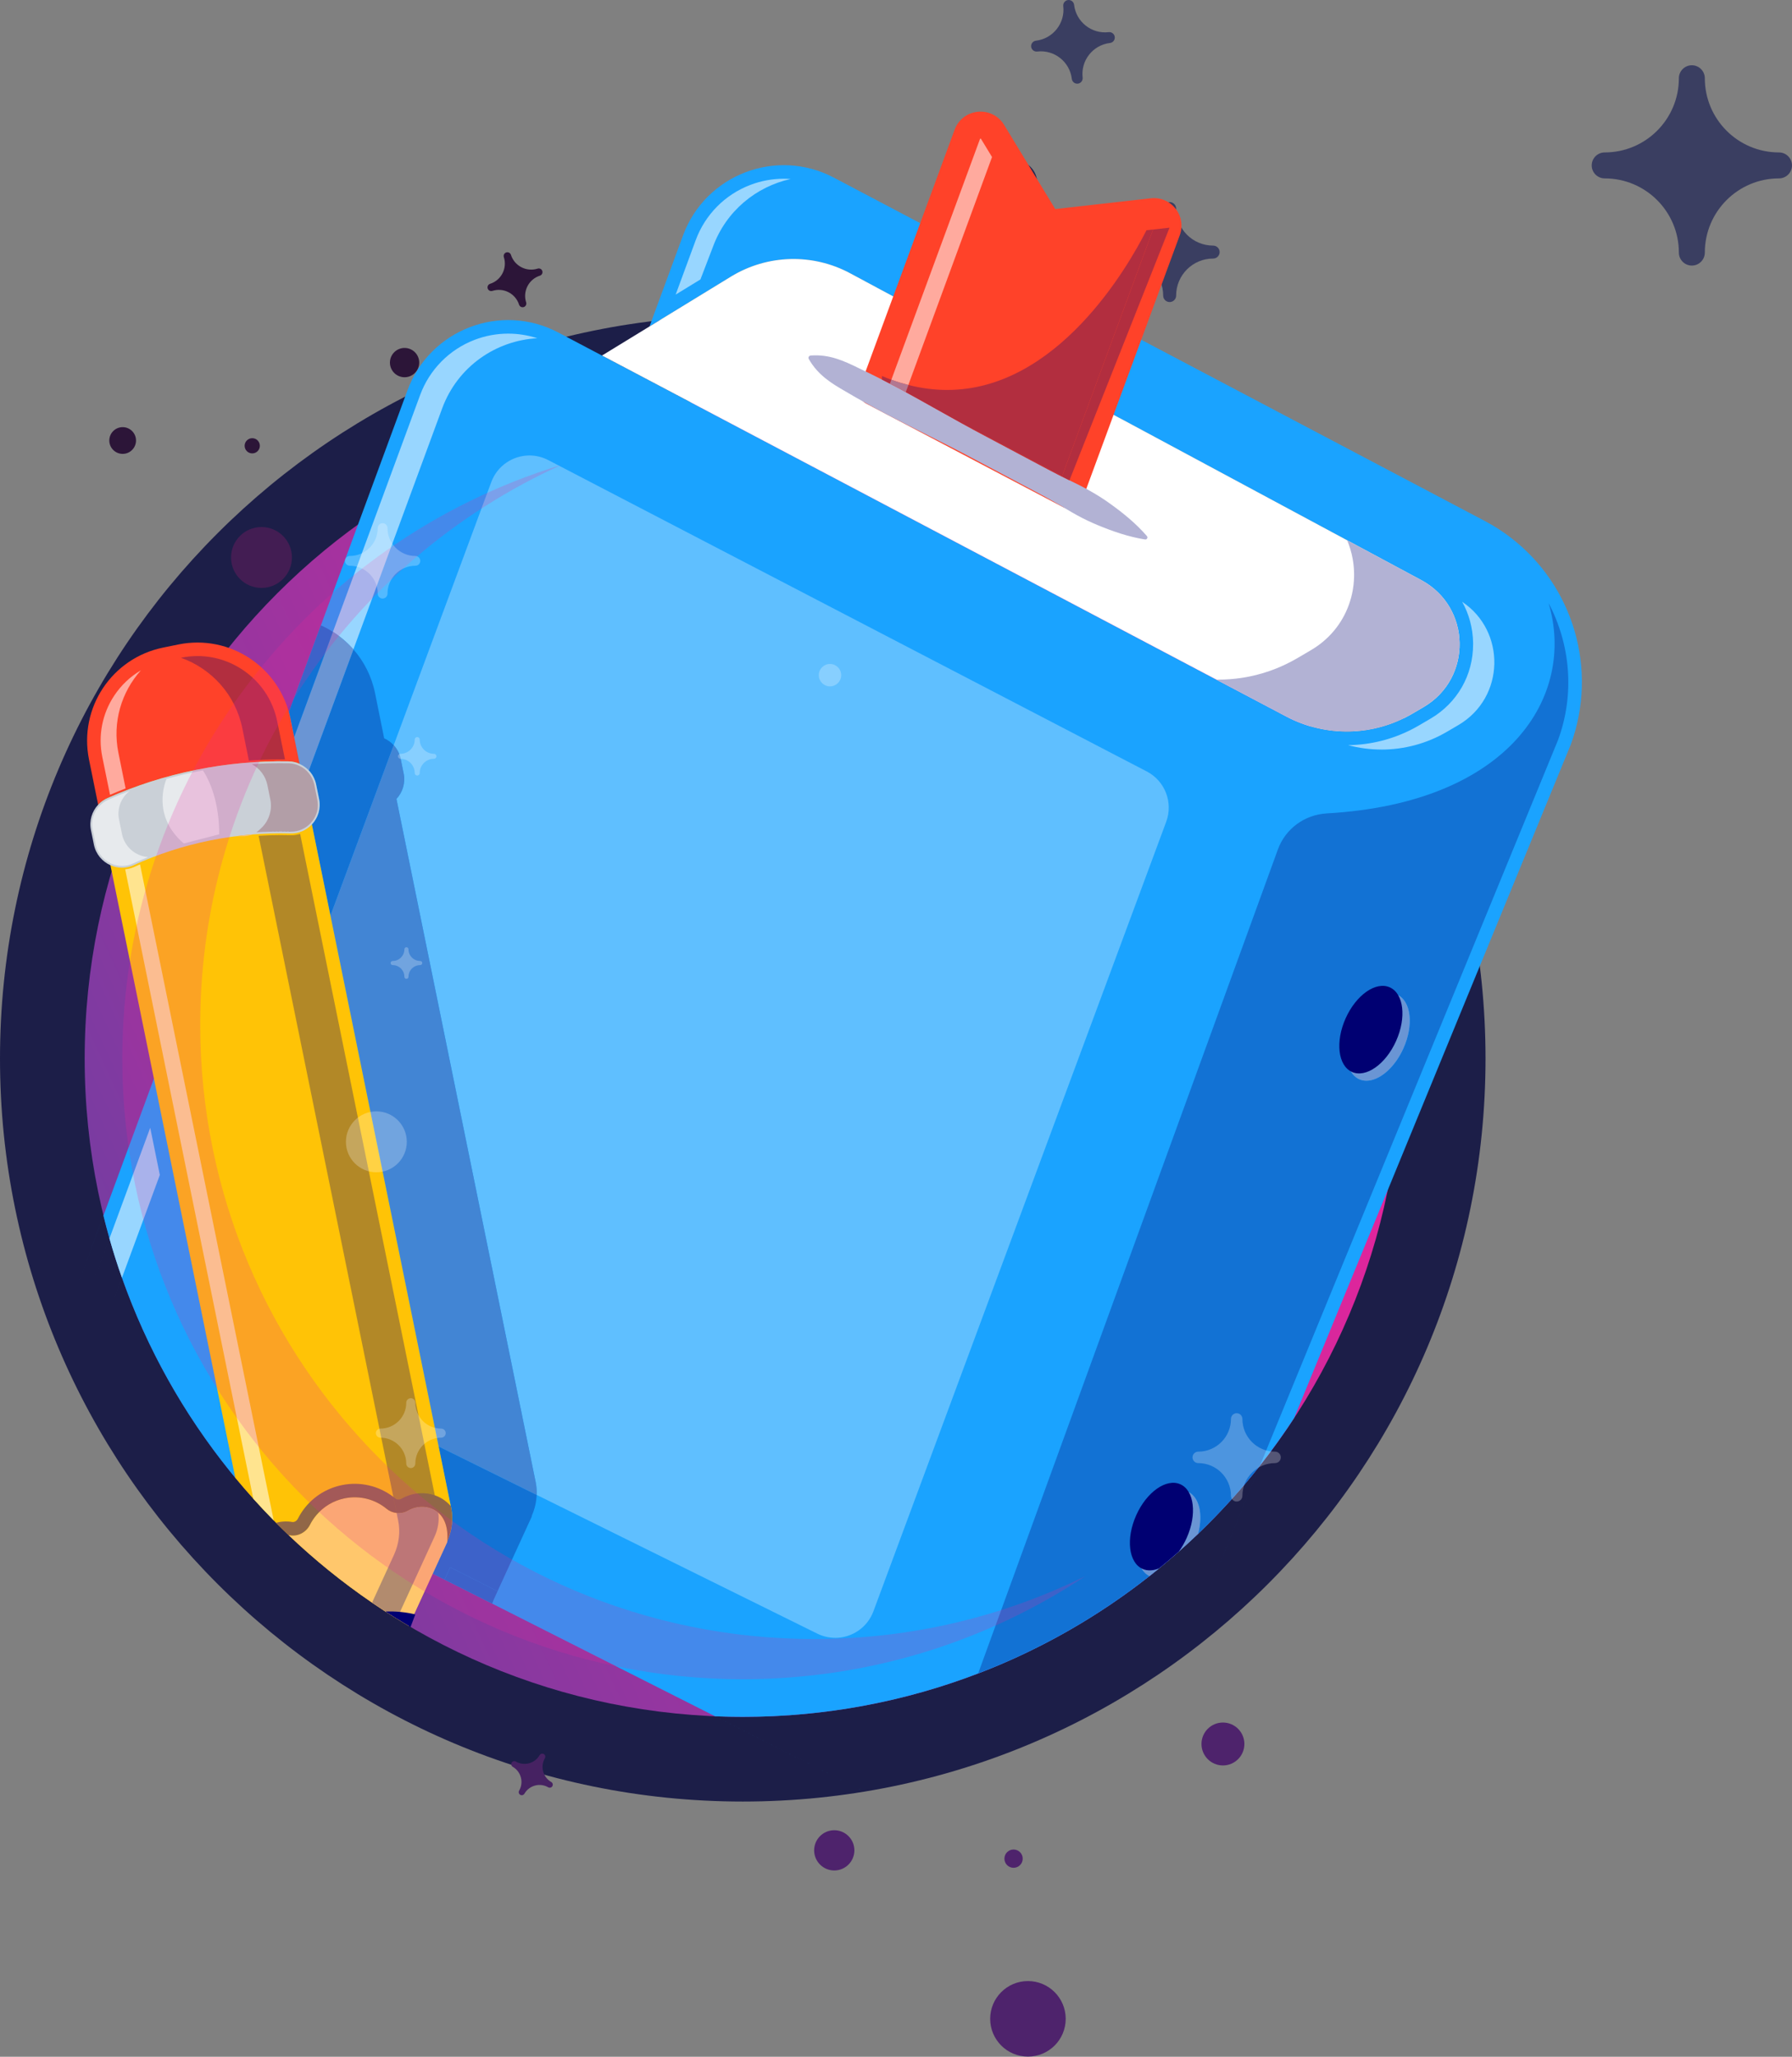 <svg width="217" height="249" viewBox="0 0 217 249" fill="none" xmlns="http://www.w3.org/2000/svg">
<rect x="0" y="0" width="217" height="249" fill="#808080" stroke="none"/>
<g clip-path="url(#clip0_71_11608)">
<path d="M122.823 24.954C124.36 24.954 125.606 23.708 125.606 22.171C125.606 20.634 124.36 19.388 122.823 19.388C121.286 19.388 120.04 20.634 120.04 22.171C120.04 23.708 121.286 24.954 122.823 24.954Z" fill="#232851"/>
<path d="M142.05 51.317C142.849 51.317 143.497 50.669 143.497 49.869C143.497 49.07 142.849 48.421 142.05 48.421C141.25 48.421 140.602 49.07 140.602 49.869C140.602 50.669 141.25 51.317 142.05 51.317Z" fill="#232851"/>
<path d="M165.207 62.792C166.744 62.792 167.99 61.547 167.99 60.01C167.99 58.473 166.744 57.227 165.207 57.227C163.67 57.227 162.424 58.473 162.424 60.01C162.424 61.547 163.67 62.792 165.207 62.792Z" fill="#232851"/>
<path fill-rule="evenodd" clip-rule="evenodd" d="M144.333 62.784C145.74 62.784 146.88 61.644 146.88 60.237C146.88 59.993 147.079 59.793 147.324 59.793C147.568 59.793 147.77 59.993 147.77 60.237C147.77 61.644 148.91 62.784 150.317 62.784C150.562 62.784 150.762 62.984 150.762 63.23C150.762 63.475 150.562 63.675 150.317 63.675C148.91 63.675 147.77 64.816 147.77 66.221C147.77 66.466 147.571 66.666 147.324 66.666C147.079 66.666 146.88 66.466 146.88 66.221C146.88 64.814 145.74 63.675 144.333 63.675C144.088 63.675 143.889 63.475 143.889 63.23C143.889 62.986 144.088 62.784 144.333 62.784Z" fill="#292E6B"/>
<path fill-rule="evenodd" clip-rule="evenodd" d="M136.369 29.733C138.846 29.733 140.853 27.726 140.853 25.249C140.853 24.818 141.206 24.465 141.637 24.465C142.069 24.465 142.422 24.818 142.422 25.249C142.422 27.726 144.429 29.733 146.905 29.733C147.337 29.733 147.69 30.086 147.69 30.517C147.69 30.949 147.337 31.302 146.905 31.302C144.429 31.302 142.422 33.308 142.422 35.785C142.422 36.217 142.069 36.569 141.637 36.569C141.206 36.569 140.853 36.217 140.853 35.785C140.853 33.308 138.846 31.302 136.369 31.302C135.938 31.302 135.585 30.949 135.585 30.517C135.585 30.086 135.938 29.733 136.369 29.733Z" fill="#3A3E61"/>
<path fill-rule="evenodd" clip-rule="evenodd" d="M194.317 18.455C199.279 18.455 203.301 14.433 203.301 9.471C203.301 8.606 204.006 7.9 204.872 7.9C205.737 7.9 206.443 8.606 206.443 9.471C206.443 14.433 210.465 18.455 215.427 18.455C216.292 18.455 216.998 19.161 216.998 20.026C216.998 20.891 216.292 21.597 215.427 21.597C210.465 21.597 206.443 25.619 206.443 30.581C206.443 31.446 205.737 32.152 204.872 32.152C204.006 32.152 203.301 31.446 203.301 30.581C203.301 25.619 199.279 21.597 194.317 21.597C193.451 21.597 192.746 20.891 192.746 20.026C192.746 19.161 193.451 18.455 194.317 18.455Z" fill="#3A3E61"/>
<path fill-rule="evenodd" clip-rule="evenodd" d="M125.444 4.928C127.515 4.683 128.997 2.808 128.754 0.738C128.712 0.376 128.971 0.047 129.333 0.004C129.694 -0.038 130.024 0.221 130.066 0.583C130.311 2.653 132.186 4.135 134.256 3.893C134.618 3.85 134.947 4.109 134.99 4.471C135.032 4.832 134.773 5.162 134.411 5.204C132.341 5.449 130.859 7.324 131.101 9.394C131.144 9.756 130.885 10.085 130.523 10.128C130.162 10.17 129.832 9.911 129.79 9.55C129.545 7.479 127.67 5.997 125.6 6.24C125.238 6.282 124.909 6.023 124.866 5.661C124.824 5.3 125.083 4.97 125.444 4.928Z" fill="#3A3E61"/>
<path d="M89.944 218.103C139.619 218.103 179.888 177.834 179.888 128.159C179.888 78.484 139.619 38.215 89.944 38.215C40.27 38.215 0 78.484 0 128.159C0 177.834 40.27 218.103 89.944 218.103Z" fill="url(#paint0_radial_71_11608)"/>
<path d="M89.944 207.85C133.956 207.85 169.635 172.171 169.635 128.159C169.635 84.147 133.956 48.468 89.944 48.468C45.932 48.468 10.253 84.147 10.253 128.159C10.253 172.171 45.932 207.85 89.944 207.85Z" fill="url(#paint1_linear_71_11608)"/>
<path d="M28.489 178.912L28.379 178.375L40.5 184.497L59.599 194.144L105.197 217.18L86.596 207.784C87.704 207.829 88.815 207.852 89.934 207.852C99.981 207.852 109.594 205.992 118.446 202.599C125.98 199.712 132.964 195.713 139.197 190.805C139.588 190.496 139.977 190.184 140.364 189.869C141.172 189.208 141.967 188.532 142.749 187.839C143.54 187.137 144.318 186.421 145.081 185.69C145.06 185.768 145.039 185.847 145.015 185.926C145.039 185.847 145.062 185.768 145.081 185.69C147.768 183.113 150.277 180.35 152.583 177.418C154.042 175.566 155.419 173.649 156.71 171.672L190.197 90.178C193.57 81.015 190.486 70.892 182.975 65.114C181.989 64.351 180.93 63.668 179.797 63.071L101.245 21.648L100.969 21.503C94.017 17.838 85.427 21.131 82.71 28.506L79.41 37.458L78.654 39.518L82.608 37.099L83.856 36.336L88.507 33.489C92.91 30.796 98.407 30.643 102.95 33.085L172.097 70.229H172.101C178.16 73.483 178.322 82.11 172.397 85.595L171.008 86.409C166.627 88.979 161.3 89.255 156.701 87.204C156.393 87.068 156.089 86.919 155.789 86.76L76.63 45.011L72.895 43.045L71.003 42.048L67.599 40.252C60.645 36.587 52.057 39.884 49.342 47.254L38.857 75.707L25.638 111.588L9.324 155.861L12.526 147.175C12.753 148.102 12.996 149.022 13.255 149.934C13.71 151.544 14.216 153.13 14.769 154.696C17.792 163.26 22.237 171.153 27.822 178.092C28.043 178.366 28.266 178.64 28.491 178.912H28.489Z" fill="#1AA3FF"/>
<path d="M81.819 35.664L84.249 29.069C85.38 25.997 87.782 23.566 90.841 22.394C92.155 21.89 93.535 21.639 94.91 21.639C95.187 21.639 95.465 21.65 95.739 21.671C91.588 22.587 87.937 25.519 86.337 29.871L84.819 33.829L81.819 35.666V35.664Z" fill="#98D6FF"/>
<path d="M167.29 90.743C165.93 90.743 164.569 90.567 163.245 90.21C163.606 90.208 163.965 90.193 164.329 90.165C166.927 89.976 169.495 89.192 171.838 87.816L173.228 87.002C176.47 85.097 178.39 81.74 178.383 77.992C178.383 77.927 178.383 77.859 178.383 77.793C178.347 76.011 177.884 74.329 177.059 72.858C182.371 76.394 182.28 84.442 176.608 87.776L175.218 88.59C172.773 90.025 170.035 90.746 167.292 90.746L167.29 90.743Z" fill="#98D6FF"/>
<path d="M10.861 156.427L18.191 136.533L19.354 142.245L13.534 158.045L14.767 154.696C14.214 153.132 13.71 151.544 13.253 149.934L10.861 156.427ZM42.796 78.62C42.071 77.793 41.234 77.076 40.313 76.492L50.877 47.82C52.008 44.748 54.41 42.316 57.465 41.145C58.779 40.641 60.158 40.39 61.536 40.39C62.729 40.39 63.919 40.579 65.063 40.949C60.073 41.217 55.418 44.361 53.547 49.435L42.794 78.62H42.796Z" fill="#98D6FF"/>
<path d="M101.141 198.283C100.41 198.283 99.666 198.12 98.96 197.771L64.991 180.981C65.012 180.462 64.969 179.946 64.867 179.435L48.007 96.724C48.747 95.935 49.114 94.812 48.881 93.643L48.521 91.876C48.392 91.239 48.094 90.671 47.675 90.216L59.491 58.36C60.237 56.351 62.131 55.141 64.119 55.141C64.882 55.141 65.658 55.32 66.389 55.7L138.871 93.397C141.078 94.544 142.084 97.155 141.221 99.487L105.767 195.067C105.023 197.072 103.129 198.286 101.141 198.286V198.283Z" fill="#5FBFFF"/>
<path d="M72.897 43.043L76.632 45.011L155.791 86.757C160.583 89.283 166.338 89.151 171.013 86.407L172.401 85.594C178.328 82.112 178.164 73.483 172.108 70.231L102.955 33.087C98.412 30.642 92.914 30.798 88.511 33.489L78.658 39.518L72.899 43.043H72.897Z" fill="white"/>
<path d="M118.446 202.599L154.743 102.842C155.655 100.327 157.987 98.626 160.655 98.475C182.86 97.215 190.854 84.232 187.527 73.016C190.156 77.99 190.724 83.996 188.672 89.585L142.93 200.907L152.581 177.418C150.275 180.347 147.766 183.111 145.079 185.69L145.066 185.736V185.732L145.068 185.728V185.724L145.071 185.719L145.073 185.715V185.711L145.075 185.707V185.702V185.698L145.077 185.694L145.079 185.69V185.685L145.081 185.681C145.706 183.345 145.236 181.208 143.823 180.577C143.548 180.454 143.257 180.396 142.953 180.396C141.386 180.396 139.533 181.959 138.472 184.327C137.215 187.131 137.543 190.012 139.197 190.796C132.964 195.705 125.98 199.701 118.446 202.59V202.599ZM145.022 185.896L145.024 185.892L145.026 185.887V185.883L145.028 185.881L145.024 185.896H145.022ZM145.024 185.892L145.026 185.887V185.883L145.024 185.892ZM145.037 185.853L145.039 185.849L145.064 185.76V185.756L145.062 185.76L145.037 185.851V185.853ZM145.064 185.756V185.751L145.062 185.756H145.064ZM145.066 185.741V185.736L145.064 185.741H145.066ZM168.315 120.238C166.748 120.238 164.897 121.8 163.834 124.169C162.567 126.996 162.909 129.9 164.599 130.657C164.871 130.78 165.167 130.838 165.468 130.838C167.035 130.838 168.889 129.275 169.95 126.907C171.217 124.079 170.875 121.175 169.184 120.419C168.912 120.295 168.619 120.238 168.317 120.238H168.315Z" fill="#1272D4"/>
<path d="M165.466 130.838C165.164 130.838 164.871 130.78 164.597 130.657C162.907 129.902 162.564 126.996 163.831 124.169C164.892 121.8 166.746 120.238 168.313 120.238C168.617 120.238 168.908 120.295 169.182 120.419C170.87 121.175 171.215 124.079 169.948 126.907C168.889 129.275 167.033 130.838 165.466 130.838Z" fill="#6A95D4"/>
<path d="M139.197 190.805C137.543 190.02 137.215 187.14 138.472 184.336C139.533 181.967 141.386 180.405 142.953 180.405C143.257 180.405 143.548 180.464 143.823 180.585C145.234 181.219 145.704 183.353 145.081 185.69C144.318 186.421 143.54 187.137 142.749 187.839C142.649 187.975 142.547 188.107 142.443 188.232C142.547 188.107 142.649 187.975 142.749 187.841C141.969 188.532 141.174 189.21 140.366 189.871C139.981 190.186 139.592 190.498 139.201 190.807L139.197 190.805ZM142.441 188.232C142.407 188.275 142.371 188.315 142.337 188.356C142.373 188.315 142.407 188.275 142.441 188.232Z" fill="#6A95D4"/>
<path d="M162.947 123.284C161.68 126.112 162.022 129.016 163.712 129.773C165.4 130.529 167.796 128.85 169.061 126.022C170.328 123.195 169.986 120.291 168.298 119.534C166.606 118.777 164.214 120.457 162.947 123.284Z" fill="#000072"/>
<path d="M137.587 183.449C136.32 186.276 136.665 189.18 138.353 189.937C138.961 190.209 139.66 190.167 140.364 189.867C141.172 189.206 141.967 188.53 142.747 187.837C143.106 187.348 143.429 186.793 143.701 186.185C144.966 183.358 144.624 180.454 142.936 179.695C141.248 178.94 138.852 180.617 137.587 183.445V183.449Z" fill="#000072"/>
<path d="M129.509 61.593C129.248 61.593 128.984 61.532 128.748 61.406L104.9 48.866C104.173 48.481 103.843 47.62 104.126 46.85L115.599 15.7C116.048 14.486 117.126 13.655 118.414 13.529C119.702 13.406 120.92 14.014 121.592 15.121L127.783 25.309L139.352 24.006C140.511 23.874 141.635 24.346 142.356 25.264C143.076 26.185 143.266 27.386 142.862 28.48L131.046 60.526C130.882 60.968 130.538 61.317 130.098 61.487C129.909 61.559 129.709 61.595 129.511 61.595L129.509 61.593Z" fill="#FF4229"/>
<path d="M109.996 46.606C109.32 46.431 108.633 46.221 107.938 45.968L118.669 16.828C118.68 16.801 118.684 16.788 118.729 16.782C118.733 16.782 118.737 16.782 118.739 16.782C118.775 16.782 118.782 16.794 118.795 16.816L120.128 19.01L109.996 46.604V46.606Z" fill="#FFAA9E"/>
<path d="M98.163 43.043C100.435 42.868 102.181 43.691 103.916 44.533C105.657 45.358 107.372 46.236 109.073 47.142C112.459 48.978 115.784 50.928 119.192 52.726L124.296 55.437C126.001 56.332 127.687 57.265 129.42 58.109C131.163 58.936 132.866 59.844 134.437 60.987C136.014 62.12 137.539 63.351 138.882 64.897C138.973 65.001 138.963 65.161 138.857 65.252C138.799 65.303 138.721 65.322 138.65 65.309C136.629 64.982 134.788 64.342 132.998 63.604C132.103 63.239 131.233 62.82 130.393 62.359C129.547 61.899 128.739 61.374 127.9 60.904C126.231 59.941 124.515 59.068 122.819 58.158L117.719 55.452C114.324 53.634 110.846 51.976 107.432 50.199C105.731 49.297 104.045 48.37 102.387 47.39C100.72 46.423 99.064 45.441 97.935 43.459C97.859 43.324 97.906 43.153 98.042 43.077C98.08 43.058 98.12 43.045 98.159 43.041L98.163 43.043Z" fill="#B2B2D4"/>
<path d="M60.252 192.641L54.516 189.744L53.834 191.232L52.403 190.509L54.151 186.697C54.155 186.663 54.157 186.627 54.159 186.593C54.733 185.279 54.895 183.874 54.623 182.524L54.584 182.337L53.111 175.109L54.969 176.028L64.988 180.981C64.954 181.833 64.757 182.684 64.397 183.5C64.393 183.538 64.397 183.57 64.393 183.602L60.452 192.199L60.248 192.641H60.252ZM38.5 94.923V94.921L38.481 94.836L38.5 94.923ZM37.862 92.008L37.399 93.267C37.834 93.726 38.149 94.309 38.281 94.966L38.64 96.734C38.874 97.901 38.502 99.026 37.764 99.812L40.016 110.861L41.102 107.929L47.675 90.212C47.352 89.861 46.961 89.581 46.521 89.385L45.418 83.917C45.003 81.879 44.076 80.076 42.796 78.617L37.864 92.006L37.862 92.008Z" fill="#1272D4"/>
<path d="M36.697 86.307L40.313 76.492C41.234 77.078 42.071 77.793 42.796 78.62L37.864 92.008L37.401 93.267C37.086 92.935 36.706 92.665 36.283 92.48L35.624 89.221L36.697 86.307Z" fill="#6A95D4"/>
<path d="M59.602 194.144L53.836 191.232L54.519 189.744L60.254 192.641L59.761 193.713L59.602 194.142V194.144ZM36.038 84.247C35.981 84.109 35.921 83.972 35.862 83.838L34.986 86.213C35.058 86.475 35.122 86.74 35.177 87.01L35.624 89.219L36.697 86.307L40.313 76.492C39.848 76.196 39.361 75.932 38.855 75.707L35.86 83.838C35.921 83.972 35.979 84.109 36.036 84.247H36.038Z" fill="#1272D4"/>
<path d="M64.991 180.981L54.971 176.028L53.113 175.109L40.016 110.861L41.102 107.929L47.675 90.212C48.092 90.665 48.392 91.234 48.521 91.872L48.881 93.639C49.114 94.808 48.745 95.93 48.007 96.719L64.867 179.431C64.969 179.941 65.01 180.46 64.991 180.977V180.981Z" fill="#4285D4"/>
<path d="M128.62 57.641L116.38 51.204C114.141 49.969 111.922 48.698 109.679 47.471L109.996 46.604C111.62 47.018 113.187 47.21 114.69 47.21C128.04 47.21 136.595 32.286 138.831 27.875L139.626 27.785L128.618 57.639L128.62 57.641Z" fill="#B22E3F"/>
<path d="M109.679 47.473C109.477 47.363 109.275 47.252 109.073 47.144C108.635 46.912 108.199 46.68 107.759 46.451L107.938 45.97C108.635 46.223 109.32 46.434 109.996 46.608L109.679 47.473Z" fill="#B27791"/>
<path d="M129.507 58.151C129.477 58.137 129.45 58.124 129.42 58.111C127.685 57.267 125.999 56.334 124.294 55.439L119.19 52.728C118.248 52.229 117.311 51.721 116.377 51.206L128.618 57.643L139.626 27.79L141.622 27.564L141.629 27.549L129.505 58.154L129.507 58.151ZM107.759 46.451C107.44 46.287 107.119 46.119 106.798 45.955V45.522C107.181 45.683 107.559 45.832 107.936 45.97L107.757 46.451H107.759Z" fill="#B22E3F"/>
<path d="M11.888 97.419C12.201 97.083 12.583 96.809 13.021 96.613C16.369 95.127 19.956 93.971 23.731 93.205C27.509 92.442 31.261 92.11 34.924 92.178C35.403 92.185 35.864 92.291 36.281 92.48L35.173 87.013C33.914 80.786 27.847 76.761 21.618 78.02L19.771 78.396C13.544 79.655 9.52 85.722 10.778 91.951L11.886 97.419H11.888Z" fill="#FF4229"/>
<path d="M13.323 96.226L12.386 91.626C11.863 89.043 12.377 86.411 13.833 84.215C14.677 82.942 15.783 81.902 17.065 81.151C14.713 83.766 13.587 87.421 14.337 91.132L15.211 95.45C14.575 95.697 13.944 95.954 13.321 96.226H13.323Z" fill="#FFAA9E"/>
<path d="M30.139 92.083L29.35 88.194C28.521 84.085 25.594 80.937 21.912 79.631L21.944 79.625C22.603 79.491 23.264 79.425 23.921 79.425C25.84 79.425 27.717 79.986 29.354 81.073C31.55 82.529 33.047 84.755 33.57 87.338L34.508 91.938C34.337 91.936 34.169 91.936 33.999 91.936C32.715 91.936 31.427 91.985 30.137 92.083H30.139Z" fill="#B22E3F"/>
<path d="M49.469 196.827L49.474 196.814L54.112 186.708C54.729 185.36 54.907 183.915 54.627 182.524L37.767 99.814L36.283 92.48C35.864 92.291 35.405 92.185 34.926 92.178C31.263 92.11 27.511 92.442 23.733 93.205C19.958 93.971 16.372 95.127 13.023 96.613C12.585 96.808 12.201 97.085 11.89 97.419L13.374 104.751L28.491 178.912C29.201 179.771 29.93 180.617 30.677 181.446C31.48 182.339 32.303 183.213 33.145 184.07C33.24 184.165 33.334 184.263 33.43 184.359C33.931 184.863 34.44 185.36 34.954 185.851C38.087 188.838 41.465 191.574 45.054 194.023C45.59 194.389 46.132 194.75 46.678 195.103C47.135 195.401 47.597 195.692 48.062 195.979C48.528 196.268 48.998 196.551 49.472 196.831L49.469 196.827Z" fill="#FFC306"/>
<path d="M30.674 181.444L15.16 105.25C15.547 105.21 15.927 105.108 16.289 104.942C16.51 104.842 16.733 104.742 16.956 104.645L33.145 184.068C32.303 183.213 31.478 182.337 30.677 181.444H30.674Z" fill="#FFE48F"/>
<path d="M54.155 186.697L50.214 195.29L49.518 196.806L49.504 196.848C49.493 196.842 49.48 196.836 49.469 196.829C48.998 196.551 48.528 196.266 48.06 195.977C47.597 195.69 47.135 195.399 46.676 195.101C46.13 194.748 45.59 194.387 45.052 194.021C41.463 191.572 38.087 188.836 34.952 185.849C35.009 185.855 35.065 185.862 35.122 185.872C36.108 186.036 37.08 185.494 37.533 184.601C38.34 183.005 39.85 181.78 41.742 181.395C43.611 181.019 45.449 181.54 46.812 182.667C47.552 183.277 48.608 183.347 49.435 182.864C51.321 181.77 54.523 182.567 54.151 186.699L54.155 186.697Z" fill="#FFC76C"/>
<path d="M48.264 183.179C48.185 183.179 48.107 183.175 48.028 183.168L31.353 101.36L31.319 101.19C32.207 101.135 33.098 101.105 33.985 101.105C34.378 101.105 34.769 101.111 35.158 101.122C35.19 101.122 35.222 101.124 35.256 101.124C35.63 101.124 35.998 101.067 36.346 100.958L53.022 182.852C53.041 182.943 53.056 183.037 53.069 183.128C52.514 182.641 51.81 182.42 51.111 182.42C50.522 182.42 49.935 182.577 49.44 182.864C49.076 183.075 48.668 183.181 48.264 183.181V183.179Z" fill="#B28827"/>
<path d="M45.054 194.021L47.699 188.258C48.317 186.912 48.496 185.462 48.213 184.072L48.028 183.168C48.107 183.177 48.185 183.179 48.264 183.179C48.67 183.179 49.078 183.075 49.44 182.862C49.935 182.573 50.522 182.418 51.111 182.418C51.81 182.418 52.514 182.639 53.069 183.126C53.207 184.089 53.054 185.086 52.622 186.026L48.06 195.975C47.597 195.688 47.135 195.396 46.676 195.099C46.13 194.746 45.59 194.385 45.052 194.019L45.054 194.021Z" fill="#B28B6E"/>
<path d="M49.716 196.972L50.29 195.45C49.144 195.171 47.926 195.048 46.678 195.101C47.135 195.399 47.597 195.69 48.062 195.977C48.528 196.266 48.998 196.549 49.472 196.829C49.482 196.836 49.495 196.842 49.506 196.848C49.576 196.891 49.648 196.931 49.718 196.974L49.716 196.972Z" fill="#000072"/>
<path d="M13.372 104.749C14.233 105.133 15.249 105.17 16.195 104.74C19.08 103.426 22.182 102.408 25.462 101.745C28.74 101.084 31.995 100.812 35.162 100.901C36.2 100.931 37.122 100.499 37.764 99.814C38.502 99.028 38.876 97.903 38.64 96.736L38.281 94.968C38.051 93.837 37.288 92.927 36.281 92.48C35.864 92.291 35.403 92.185 34.924 92.178C31.261 92.11 27.507 92.442 23.731 93.205C19.956 93.971 16.369 95.127 13.021 96.613C12.583 96.808 12.198 97.083 11.888 97.419C11.136 98.22 10.783 99.355 11.012 100.484L11.371 102.255C11.607 103.418 12.388 104.309 13.372 104.749Z" fill="#CAD0D7"/>
<path d="M14.775 104.832C14.331 104.832 13.886 104.736 13.463 104.549C12.498 104.117 11.797 103.244 11.588 102.213L11.229 100.442C11.021 99.411 11.329 98.337 12.05 97.57C12.345 97.251 12.704 96.996 13.113 96.815C13.967 96.436 14.835 96.079 15.715 95.746C15.562 95.862 15.417 95.992 15.285 96.132C14.533 96.934 14.182 98.069 14.414 99.202L14.773 100.973C15.009 102.136 15.787 103.027 16.771 103.467C17.139 103.631 17.532 103.73 17.934 103.758C17.318 104.005 16.707 104.266 16.106 104.54C15.678 104.736 15.228 104.832 14.777 104.832H14.775Z" fill="#E7EAED"/>
<path d="M31.049 100.765C31.357 100.533 31.614 100.287 31.808 100.082C32.626 99.209 32.975 97.986 32.739 96.811L32.38 95.042C32.158 93.956 31.461 93.029 30.496 92.516C31.652 92.436 32.813 92.395 33.965 92.395C34.284 92.395 34.603 92.397 34.92 92.406C35.366 92.412 35.794 92.506 36.191 92.689C37.129 93.101 37.818 93.936 38.047 94.934C38.053 94.961 38.06 94.989 38.066 95.016L38.083 95.104L38.421 96.785C38.451 96.932 38.47 97.079 38.481 97.223C38.528 97.982 38.309 98.739 37.862 99.353C37.783 99.462 37.696 99.566 37.603 99.666C36.995 100.314 36.149 100.684 35.267 100.684C35.235 100.684 35.201 100.684 35.169 100.682C34.778 100.671 34.386 100.665 33.993 100.665C33.221 100.665 32.447 100.686 31.676 100.729C31.468 100.739 31.259 100.752 31.051 100.767L31.049 100.765Z" fill="#B29EA7"/>
<path d="M31.676 100.727C32.45 100.684 33.224 100.663 33.993 100.663C34.386 100.663 34.778 100.669 35.169 100.68C35.201 100.68 35.235 100.682 35.267 100.682H35.264C35.232 100.682 35.201 100.682 35.171 100.682C34.78 100.671 34.384 100.665 33.991 100.665C33.221 100.665 32.447 100.686 31.676 100.727ZM37.864 99.349C38.313 98.735 38.532 97.978 38.483 97.219C38.536 97.984 38.319 98.728 37.864 99.349ZM38.085 95.097L38.068 95.01C38.062 94.982 38.058 94.955 38.049 94.927C38.056 94.955 38.062 94.984 38.068 95.012L38.085 95.097Z" fill="#250C60"/>
<path d="M30.032 101.29C30.462 101.25 30.889 101.218 31.319 101.19C30.925 101.216 30.532 101.245 30.139 101.281L30.032 101.29Z" fill="#B28827"/>
<path d="M31.319 101.19C32.207 101.133 33.094 101.105 33.976 101.105C34.369 101.105 34.763 101.109 35.156 101.122C35.184 101.122 35.213 101.122 35.243 101.122C35.619 101.122 35.991 101.065 36.346 100.954V100.956C35.998 101.067 35.63 101.122 35.256 101.122C35.224 101.122 35.19 101.12 35.158 101.12C34.767 101.109 34.376 101.103 33.985 101.103C33.098 101.103 32.207 101.131 31.319 101.188V101.19Z" fill="#7C5F3E"/>
<path d="M38.504 94.94L38.5 94.921C38.494 94.889 38.485 94.855 38.479 94.823C38.487 94.855 38.494 94.889 38.5 94.923L38.502 94.94H38.504Z" fill="#0D50B6"/>
<path d="M22.252 102.113C18.349 98.762 20.003 94.67 20.171 94.287C21.359 93.958 22.562 93.669 23.776 93.422C24.042 93.369 24.308 93.316 24.573 93.267C26.725 96.575 26.538 101.009 26.538 101.009L22.252 102.113Z" fill="#E7EAED"/>
<path d="M28.576 101.23C28.819 101.232 29.059 101.237 29.299 101.245C29.773 101.258 30.22 101.177 30.626 101.02C29.945 101.073 29.261 101.145 28.576 101.232V101.23Z" fill="#F8BF71"/>
<path fill-rule="evenodd" clip-rule="evenodd" d="M157.955 87.697C162.248 89.187 167.022 88.747 171.013 86.407L172.399 85.592C178.326 82.11 178.162 73.481 172.103 70.229L172.101 70.227L163.13 65.407C163.13 65.409 163.132 65.409 163.132 65.411C163.434 66.124 163.655 66.865 163.793 67.622C164.556 71.749 162.89 76.275 158.748 78.711L157.082 79.689C154.99 80.915 152.719 81.708 150.396 82.063C149.456 82.206 148.508 82.278 147.558 82.278C147.469 82.278 147.379 82.278 147.292 82.276L155.791 86.76C156.091 86.917 156.395 87.066 156.703 87.204C157.116 87.389 157.535 87.555 157.958 87.699L157.955 87.697Z" fill="#B2B2D4"/>
<path fill-rule="evenodd" clip-rule="evenodd" d="M34.954 185.847C35.011 185.853 35.067 185.862 35.124 185.87C36.11 186.034 37.082 185.492 37.535 184.599C37.752 184.17 38.022 183.766 38.334 183.4C39.184 182.405 40.362 181.674 41.744 181.393C43.613 181.017 45.452 181.538 46.814 182.665C47.167 182.956 47.59 183.124 48.026 183.166L47.629 181.221C45.86 179.869 43.613 179.348 41.419 179.79C39.571 180.165 37.96 181.181 36.835 182.645C36.546 183.022 36.291 183.428 36.07 183.861C35.932 184.134 35.643 184.302 35.388 184.257C34.729 184.146 34.059 184.187 33.425 184.355C33.927 184.858 34.435 185.356 34.95 185.847H34.954ZM53.06 183.064L53.069 183.124C53.811 183.772 54.293 184.895 54.161 186.591C54.735 185.277 54.897 183.872 54.625 182.522L54.587 182.335C54.253 181.95 53.904 181.678 53.613 181.491C53.311 181.298 52.988 181.145 52.652 181.03C51.353 180.585 49.858 180.722 48.617 181.442C48.373 181.585 48.06 181.566 47.858 181.398C47.784 181.336 47.707 181.276 47.633 181.217L48.03 183.164C48.109 183.173 48.188 183.177 48.266 183.175C48.672 183.175 49.081 183.071 49.442 182.858C49.937 182.569 50.524 182.414 51.113 182.414C51.812 182.414 52.514 182.635 53.071 183.124L53.062 183.064H53.06Z" fill="#916747"/>
<path fill-rule="evenodd" clip-rule="evenodd" d="M98.607 198.428C57.539 198.428 24.246 165.135 24.246 124.067C24.246 93.913 42.193 67.952 67.99 56.281C37.205 65.673 14.809 94.3 14.809 128.159C14.809 169.656 48.449 203.294 89.944 203.294C105.285 203.294 119.551 198.698 131.442 190.805C121.539 195.686 110.393 198.428 98.607 198.428Z" fill="#EC239B" fill-opacity="0.2"/>
<path d="M48.991 45.67C49.97 45.67 50.764 44.877 50.764 43.898C50.764 42.918 49.97 42.124 48.991 42.124C48.012 42.124 47.218 42.918 47.218 43.898C47.218 44.877 48.012 45.67 48.991 45.67Z" fill="#2C1538"/>
<path d="M30.545 54.891C31.053 54.891 31.465 54.478 31.465 53.97C31.465 53.462 31.053 53.049 30.545 53.049C30.037 53.049 29.624 53.462 29.624 53.97C29.624 54.478 30.037 54.891 30.545 54.891Z" fill="#2C1538"/>
<path d="M14.854 54.948C15.747 54.948 16.471 54.223 16.471 53.33C16.471 52.437 15.747 51.712 14.854 51.712C13.96 51.712 13.236 52.437 13.236 53.33C13.236 54.223 13.96 54.948 14.854 54.948Z" fill="#2C1538"/>
<path d="M31.665 71.177C33.701 71.177 35.352 69.526 35.352 67.49C35.352 65.455 33.701 63.804 31.665 63.804C29.629 63.804 27.979 65.455 27.979 67.49C27.979 69.526 29.629 71.177 31.665 71.177Z" fill="#431D53"/>
<path fill-rule="evenodd" clip-rule="evenodd" d="M42.361 67.31C44.227 67.31 45.741 65.796 45.741 63.93C45.741 63.604 46.007 63.339 46.332 63.339C46.657 63.339 46.923 63.604 46.923 63.93C46.923 65.796 48.436 67.31 50.303 67.31C50.628 67.31 50.894 67.576 50.894 67.901C50.894 68.226 50.628 68.492 50.303 68.492C48.436 68.492 46.923 70.005 46.923 71.872C46.923 72.197 46.657 72.463 46.332 72.463C46.007 72.463 45.741 72.197 45.741 71.872C45.741 70.005 44.227 68.492 42.361 68.492C42.035 68.492 41.77 68.226 41.77 67.901C41.77 67.576 42.035 67.31 42.361 67.31ZM145.1 175.743C147.288 175.743 149.061 173.97 149.061 171.784C149.061 171.404 149.371 171.091 149.754 171.091C150.134 171.091 150.447 171.402 150.447 171.784C150.447 173.972 152.22 175.743 154.405 175.743C154.786 175.743 155.098 176.053 155.098 176.436C155.098 176.816 154.788 177.129 154.405 177.129C152.218 177.129 150.447 178.902 150.447 181.089C150.447 181.47 150.137 181.782 149.754 181.782C149.373 181.782 149.061 181.472 149.061 181.089C149.061 178.902 147.288 177.129 145.1 177.129C144.72 177.129 144.407 176.818 144.407 176.436C144.407 176.055 144.718 175.743 145.1 175.743ZM46.064 172.953C47.794 172.953 49.195 171.553 49.195 169.822C49.195 169.52 49.442 169.274 49.744 169.274C50.046 169.274 50.292 169.52 50.292 169.822C50.292 171.553 51.695 172.953 53.424 172.953C53.725 172.953 53.972 173.2 53.972 173.502C53.972 173.804 53.725 174.05 53.424 174.05C51.693 174.05 50.292 175.454 50.292 177.182C50.292 177.484 50.046 177.73 49.744 177.73C49.442 177.73 49.195 177.484 49.195 177.182C49.195 175.451 47.792 174.05 46.064 174.05C45.762 174.05 45.515 173.804 45.515 173.502C45.515 173.2 45.762 172.953 46.064 172.953ZM100.508 80.382C101.256 80.382 101.864 80.99 101.864 81.738C101.864 82.487 101.256 83.094 100.508 83.094C99.759 83.094 99.151 82.487 99.151 81.738C99.151 80.99 99.759 80.382 100.508 80.382ZM45.575 134.547C47.609 134.547 49.261 136.197 49.261 138.234C49.261 140.268 47.611 141.92 45.575 141.92C43.54 141.92 41.889 140.27 41.889 138.234C41.889 136.199 43.538 134.547 45.575 134.547ZM47.548 116.341C48.332 116.341 48.968 115.706 48.968 114.921C48.968 114.785 49.078 114.672 49.217 114.672C49.353 114.672 49.465 114.783 49.465 114.921C49.465 115.706 50.101 116.341 50.885 116.341C51.021 116.341 51.134 116.452 51.134 116.59C51.134 116.726 51.023 116.839 50.885 116.839C50.101 116.839 49.465 117.474 49.465 118.259C49.465 118.395 49.355 118.507 49.217 118.507C49.081 118.507 48.968 118.397 48.968 118.259C48.968 117.474 48.332 116.839 47.548 116.839C47.412 116.839 47.299 116.728 47.299 116.59C47.299 116.454 47.41 116.341 47.548 116.341ZM48.494 91.258C49.446 91.258 50.22 90.486 50.22 89.532C50.22 89.366 50.356 89.23 50.522 89.23C50.688 89.23 50.824 89.366 50.824 89.532C50.824 90.484 51.595 91.258 52.55 91.258C52.716 91.258 52.852 91.394 52.852 91.56C52.852 91.726 52.716 91.862 52.55 91.862C51.597 91.862 50.824 92.633 50.824 93.588C50.824 93.754 50.688 93.89 50.522 93.89C50.356 93.89 50.22 93.754 50.22 93.588C50.22 92.635 49.448 91.862 48.494 91.862C48.328 91.862 48.192 91.726 48.192 91.56C48.192 91.394 48.328 91.258 48.494 91.258Z" fill="white" fill-opacity="0.251"/>
<path fill-rule="evenodd" clip-rule="evenodd" d="M59.346 34.361C60.701 33.927 61.447 32.479 61.013 31.125C60.939 30.889 61.068 30.634 61.304 30.56C61.54 30.485 61.795 30.615 61.87 30.851C62.303 32.205 63.751 32.951 65.105 32.518C65.341 32.443 65.597 32.573 65.671 32.809C65.747 33.045 65.616 33.3 65.38 33.374C64.025 33.808 63.279 35.256 63.713 36.61C63.789 36.846 63.658 37.101 63.422 37.175C63.186 37.25 62.931 37.12 62.856 36.884C62.422 35.53 60.975 34.784 59.621 35.218C59.385 35.294 59.13 35.162 59.055 34.926C58.981 34.69 59.11 34.435 59.346 34.361Z" fill="#2C1538"/>
<path fill-rule="evenodd" clip-rule="evenodd" d="M62.461 213.26C63.471 213.843 64.761 213.498 65.344 212.489C65.445 212.312 65.671 212.253 65.847 212.353C66.024 212.455 66.083 212.68 65.983 212.856C65.401 213.866 65.747 215.157 66.755 215.739C66.931 215.841 66.991 216.066 66.891 216.243C66.789 216.419 66.564 216.479 66.387 216.379C65.377 215.796 64.087 216.143 63.505 217.151C63.403 217.327 63.177 217.387 63.001 217.287C62.824 217.185 62.765 216.959 62.865 216.783C63.447 215.773 63.101 214.483 62.093 213.9C61.917 213.798 61.857 213.573 61.957 213.396C62.059 213.22 62.284 213.16 62.461 213.26Z" fill="#462262"/>
<path d="M101.024 226.447C102.37 226.447 103.461 225.356 103.461 224.011C103.461 222.665 102.37 221.575 101.024 221.575C99.679 221.575 98.588 222.665 98.588 224.011C98.588 225.356 99.679 226.447 101.024 226.447Z" fill="#4E236C"/>
<path d="M122.736 226.124C123.348 226.124 123.844 225.628 123.844 225.017C123.844 224.405 123.348 223.909 122.736 223.909C122.124 223.909 121.628 224.405 121.628 225.017C121.628 225.628 122.124 226.124 122.736 226.124Z" fill="#4E236C"/>
<path d="M148.089 213.732C149.524 213.732 150.687 212.569 150.687 211.134C150.687 209.7 149.524 208.537 148.089 208.537C146.655 208.537 145.491 209.7 145.491 211.134C145.491 212.569 146.655 213.732 148.089 213.732Z" fill="#4E236C"/>
<path d="M124.477 248.981C127.003 248.981 129.05 246.934 129.05 244.409C129.05 241.883 127.003 239.836 124.477 239.836C121.952 239.836 119.904 241.883 119.904 244.409C119.904 246.934 121.952 248.981 124.477 248.981Z" fill="#4E236C"/>
</g>
<defs>
<radialGradient id="paint0_radial_71_11608" cx="0" cy="0" r="1" gradientUnits="userSpaceOnUse" gradientTransform="translate(89.944 128.159) scale(51.134 51.134)">
<stop stop-color="#EE249C"/>
<stop offset="0.89" stop-color="#852172"/>
<stop offset="1" stop-color="#1C1E48"/>
</radialGradient>
<linearGradient id="paint1_linear_71_11608" x1="17.6" y1="161.584" x2="162.286" y2="94.734" gradientUnits="userSpaceOnUse">
<stop stop-color="#783CA1"/>
<stop offset="1" stop-color="#EE229B"/>
</linearGradient>
<clipPath id="clip0_71_11608">
<rect width="217" height="248.982" fill="white"/>
</clipPath>
</defs>
</svg>
